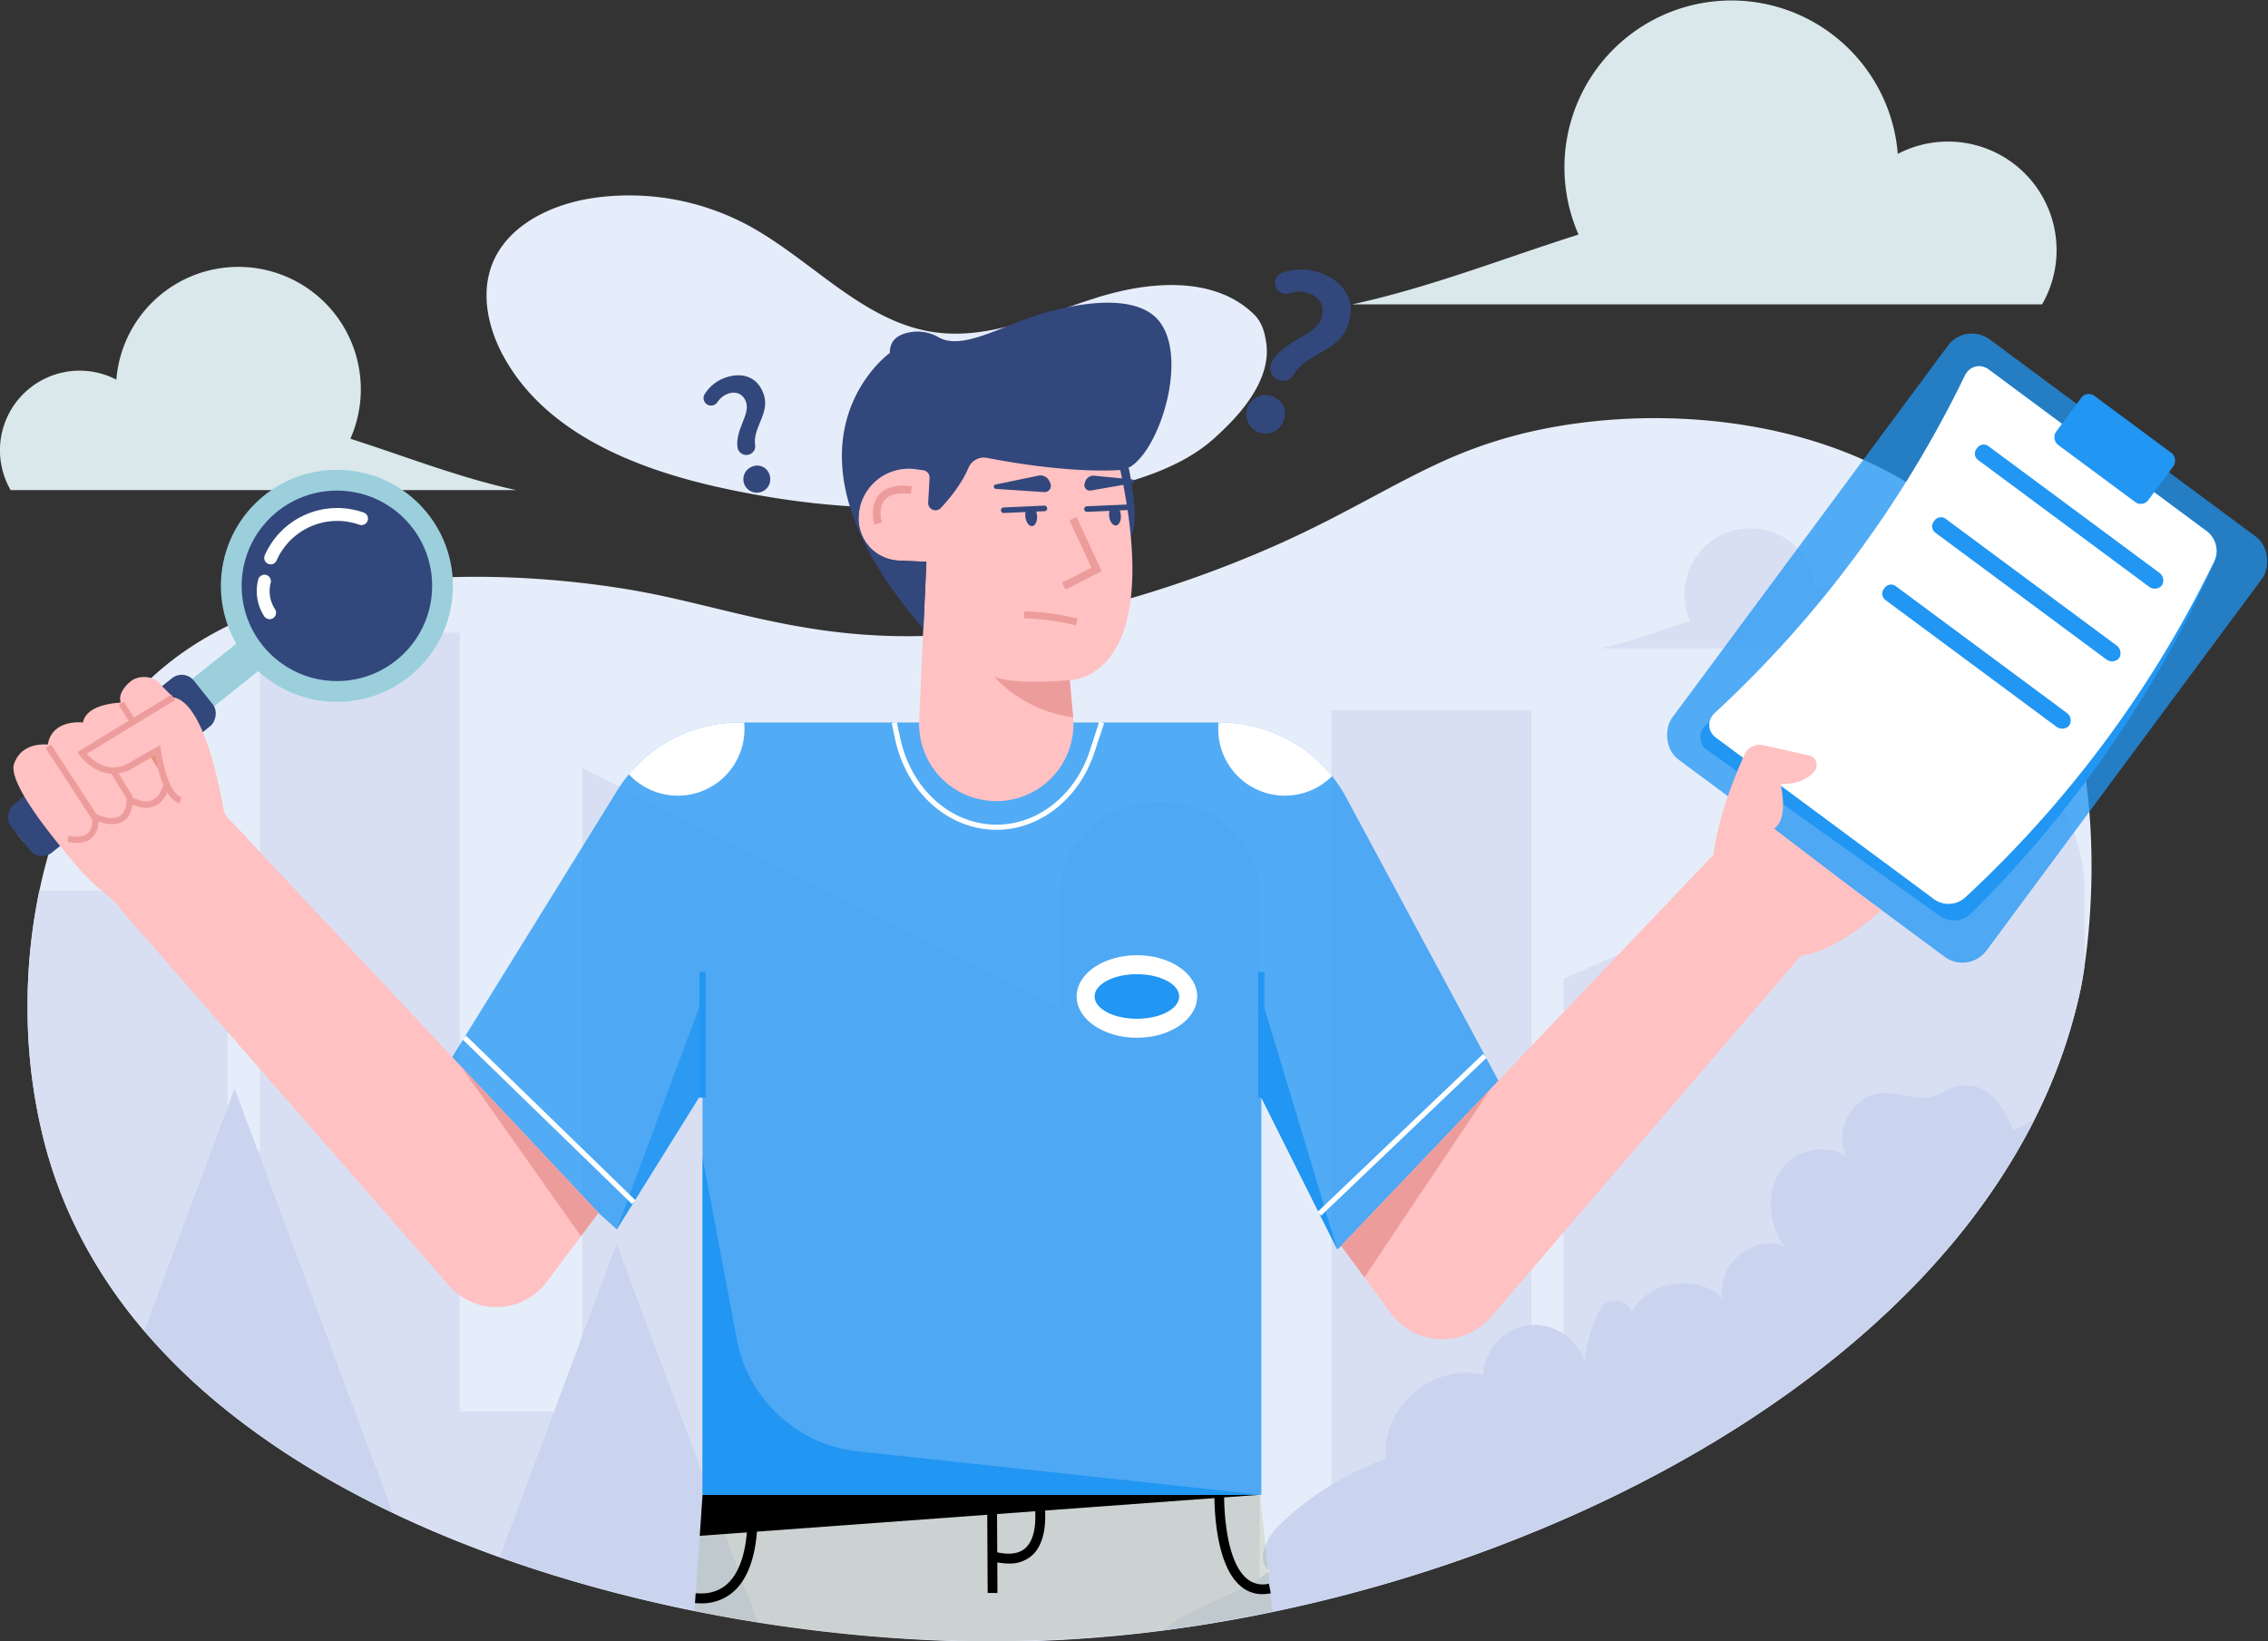 <svg xmlns="http://www.w3.org/2000/svg" viewBox="0 0 882.96 639.03"><rect x="0" y="0" width="882.96" height="639.03" fill="#333333" stroke="none"/><g id="Layer_2" data-name="Layer 2"><g id="File_not_Found" data-name="File not Found"><g id="File_not_Found-2" data-name="File not Found"><g id="Background"><path d="M811.53,376.24c-.72,4.92-1.33,8-1.48,8.68A208.78,208.78,0,0,1,792,436h0q-3.51,6.94-7.51,13.69a261.88,261.88,0,0,1-26.61,37q-9,10.57-19.28,20.5c-29.54,28.74-65.93,53.32-105.86,73.2q-11.25,5.61-22.86,10.7a574.26,574.26,0,0,1-75.46,27q-8,2.25-16,4.26c-9.29,2.34-18.62,4.44-27.93,6.29q-18.87,3.76-37.6,6.2c-16,2.08-31.8,3.4-47.32,4a538.62,538.62,0,0,1-55.58-.94c-9.49-.62-19.12-1.5-28.83-2.63H321q-12.91-1.49-26-3.56c-2.38-.38-4.76-.78-7.15-1.18-16.15-2.77-32.35-6.23-48.38-10.4-.29-.07-.58-.14-.87-.23l-.48-.12-1.35-.36c-14.28-3.78-28.39-8.13-42.19-13.07-9.71-3.47-19.27-7.24-28.6-11.31q-6.66-2.89-13.15-6-5.94-2.83-11.74-5.85c-22.81-11.84-43.79-25.69-61.92-41.65a231.74,231.74,0,0,1-23-23.27A191.36,191.36,0,0,1,29,476.78,172.87,172.87,0,0,1,19.94,454q-1.55-4.85-2.83-9.86a210.68,210.68,0,0,1-6.32-46.62q-.15-5.65,0-11.36a217.93,217.93,0,0,1,4.55-39.38C22.53,312.63,38.24,281,63.41,260c43.34-36.3,110.25-37.62,151.7-34.16,16.15,1.35,28.44,3.42,34,4.44,8.21,1.51,16.25,3.38,24.38,5.34,30.13,7.25,61.53,15.63,107.25,10.49,4.76-.54,21.35-2.54,51.72-11a449,449,0,0,0,66.31-23.71l2.85-1.3c2.43-1.13,4.77-2.24,7.06-3.35l1.74-.85c4.61-2.26,9-4.49,13.12-6.67h0L524,199l1.69-.89a.83.83,0,0,0,.16-.09c6.06-3.19,11.75-6.28,17.31-9.21l3.44-1.8c.8-.41,1.6-.83,2.4-1.23l1.64-.84h0c3.34-1.68,6.66-3.3,10-4.84,5.27-2.41,10.68-4.63,16.44-6.63,4.54-1.59,9.29-3,14.37-4.32,50.36-12.81,125.67-8.72,173.58,35.62,39,36.13,48.44,88.39,49.18,127.37A277.13,277.13,0,0,1,811.53,376.24Z" style="fill:#e6edfa"/><path d="M490.42,348.68V628.52a534,534,0,0,1-84.93,10.17c-73,2.67-163.6-10.73-239.5-43.79a390.51,390.51,0,0,1-36.86-18.36h0q-10.85-6.16-21-13-9.27-6.22-17.9-13c-3.77-3-7.45-6-11-9.17C51.74,517.22,30.81,488.23,19.94,454c-1-3.23-2-6.51-2.82-9.85a210.25,210.25,0,0,1-6.34-46.62V386.16a219.63,219.63,0,0,1,4.55-39.37H88.64V447.86h12.55V246.34H179V549.56h47.71V299.08L412.57,392V348.68A36.43,36.43,0,0,1,449,312.26h5A36.42,36.42,0,0,1,490.42,348.68Z" style="fill:#d8dff3"/><path d="M811.52,346.48v29.77c-.71,4.91-1.32,8-1.47,8.67-25.14,118.57-155.6,203.15-291.7,237.32V276.48H596.2V537.63h12.55V381l77.85-34.18v-.31a62.46,62.46,0,1,1,124.92,0Z" style="fill:#d8dff3"/><path d="M784.44,449.65a262.11,262.11,0,0,1-26.61,37V464.52c0-8.22,11.24-14.87,25.12-14.87Z" style="fill:#bdcfd3"/><path d="M295,631.56q-3.57-.57-7.15-1.18a559.7,559.7,0,0,1-93.27-24.17l45.49-122Z" style="fill:#cad4ef"/><path d="M152.85,588.9c-38.07-18.18-71.76-41.61-96.68-70.78l35.15-94.3Z" style="fill:#cad4ef"/><path d="M792,436c-2.34,4.64-4.84,9.19-7.51,13.69a262.11,262.11,0,0,1-26.61,37q-9,10.57-19.28,20.5C686,558.25,611.72,596.22,534.37,618q-8,2.24-16,4.26-13.94,3.5-27.94,6.29-18.86,3.75-37.59,6.2a50.25,50.25,0,0,1,5.72-4.08c11.53-7,25-10.73,35.64-19-5.52-4.21-1.16-13,3.82-17.83a116.31,116.31,0,0,1,41.59-25.93c-2.5-19.52,18.93-37.92,37.85-32.5.25-9.47,8-18.18,17.43-19.45a20.81,20.81,0,0,1,22,14.09,63.27,63.27,0,0,1,5.69-19.75c2.59-5.45,10.69-5,12.59.69l0,.12c6.28-12.63,26-15.56,35.68-5.3-3.38-12.57,11.76-25.68,23.72-20.55-5.74-8.42-7.29-20.19-1.88-28.83s18.56-12.07,26.44-5.6c-5.6-9.54,1.45-23.76,12.43-25.1,5.6-.68,11.16,1.48,16.8,1.63a15.45,15.45,0,0,0,8.29-2.22c6.25-3.95,14.42-3.36,19.4,2.09a40.6,40.6,0,0,1,7.76,13C786.62,438.86,789.31,437.4,792,436Z" style="fill:#cad4ef"/><path d="M281.92,190.17c-33.65-7.25-69.29-21.18-85.85-51.35-5.95-10.84-8.95-24.08-4.58-35.64,5.88-15.52,23.18-23.72,39.61-26.11a97.91,97.91,0,0,1,59.84,10.49c24.94,13.35,44.94,37.85,72.95,41.8,21.42,3,42.22-6.89,62.86-13.4s45.88-8.69,61.4,6.39c3.71,3.61,4.32,8.41,4.68,10.36,3,16.5-13.31,31.64-19.22,37.12-8.07,7.47-26.8,21.59-85.44,26.32C356.62,198.7,324.45,199.33,281.92,190.17Z" style="fill:#e6edfa"/><path d="M201,190.82H4.14a31,31,0,0,1,41.16-43,47.66,47.66,0,1,1,91.11,23C157.92,177.71,179,186.06,201,190.82Z" style="fill:#dae8eb"/><path d="M623.15,252.44h106a16.69,16.69,0,0,0-22.16-23.12,25.64,25.64,0,1,0-49,12.39C646.34,245.38,635,249.88,623.15,252.44Z" style="fill:#d8dff3"/><path d="M526.4,118.51H795a42.27,42.27,0,0,0-56.16-58.6,65,65,0,1,0-124.3,31.41C585.21,100.63,556.42,112,526.4,118.51Z" style="fill:#dae8eb"/></g><g id="Human"><g style="opacity:0.14"><path d="M495.28,627.37c-1.88.39-3.75.78-5.63,1.15h0c-1.57.32-3.14.62-4.71.92l-3.36.63c-1.35.25-2.71.5-4.06.73-1,.19-2,.36-2.95.52l-3.75.63-4.55.74-.44.06-4.4.67q-4.69.69-9.37,1.3-3,.39-6,.74l-5.3.6c-1,.12-2,.22-3,.31l-2.34.24-2.87.27c-1.28.13-2.57.24-3.85.34l-.77.07c-1.83.16-3.66.3-5.48.43l-.31,0c-1.7.12-3.4.24-5.1.34l-.87,0-4.33.24c-2.39.13-4.77.23-7.14.32q-9,.33-18.39.33l-5.3,0c-1.58,0-3.18,0-4.77-.07l-2,0-4.26-.11h-.21c-1.87,0-3.74-.12-5.62-.2q-5.14-.21-10.35-.51l-.59,0-1.76-.11c-1.46-.09-2.93-.18-4.4-.29l-4.06-.3q-3.44-.25-6.87-.57l-2.26-.2-2.66-.25-2-.2q-5.94-.6-11.92-1.32c-1.75-.21-3.5-.42-5.25-.65l-3.74-.5-3-.41c-3.69-.51-7.38-1.07-11.07-1.65h0l-3.54-.57-3.58-.6-3.45-.61q-3.52-.62-7.06-1.3c-1.15-.21-2.29-.43-3.43-.66-.92-.17-1.84-.35-2.75-.54h0l2-29.29h0l1.1-15.94h22.92l88.87,0H490.58v0l1.9,18.27,1.89,18.25v.12l.17,1.71h0Z" style="fill:#858300"/></g><polygon points="490.58 581.97 272.42 597.96 273.51 582.02 490.58 581.97"/><polygon points="384.51 620.21 388.32 620.23 388.12 581.93 384.31 581.91 384.51 620.21"/><path d="M392.66,608.75a13,13,0,0,0,9.38-3.4c7.51-7.18,4.16-23.05,4-23.72l-3.72.78c0,.14,3,14.45-2.94,20.16-2.64,2.52-6.87,3-12.57,1.46l-1,3.7A26.53,26.53,0,0,0,392.66,608.75Z"/><path d="M272.69,624.24a18.47,18.47,0,0,0,14-5.63c10.84-11.3,7.9-35.65,7.77-36.69l-3.82.43c0,.24,2.84,23.6-6.75,33.59-3.27,3.41-7.55,4.84-13.05,4.37l-.27,3.83C271.27,624.2,272,624.23,272.69,624.24Z"/><path d="M491.38,620.67a15.86,15.86,0,0,0,3.36-.35l-.77-3.73a9.56,9.56,0,0,1-8.6-2c-9.24-7.79-8.79-32.45-8.79-32.69l-3.78-.12c0,1.09-.48,26.76,10.16,35.73A12.77,12.77,0,0,0,491.38,620.67Z"/><path d="M589,431.26,520.6,486.43l-29.53-59.05V582H273.52V425.05l-33.41,53.61-67.6-61.38,67.82-109.56a55.75,55.75,0,0,1,47.42-26.41H475.08a55.73,55.73,0,0,1,43.49,20.87,55.17,55.17,0,0,1,5.63,8.5Z" style="fill:#2196f3;opacity:0.75"/><path d="M439.48,182.39s4.75,22,.61,26.34S419.56,170.68,439.48,182.39Z" style="fill:#32477b"/><path d="M377.73,156.54l56.18,16.77c22.71,92.05-17.47,91.48-17.47,91.48l1.33,14.27a30,30,0,0,1-31.25,32.82h0a30.06,30.06,0,0,1-28.68-31.36l2.77-61.76-10.78-.48h0a16.34,16.34,0,0,1-15.61-17.07h0a17.63,17.63,0,0,1,.16-1.77,19.53,19.53,0,0,1,22-16.72l5.65.77Z" style="fill:#ffc1c2"/><path d="M436.38,183h-.23c-19,1.09-41.7-2.74-51.93-4.74a6.51,6.51,0,0,0-7.18,3.89c-2.69,6.23-7.21,11.83-10.78,15.64a2.85,2.85,0,0,1-4.91-2.12l.54-9.57a2.85,2.85,0,0,0-2.46-3l-3-.42a19.54,19.54,0,0,0-22,16.71c-.08.59-.13,1.18-.16,1.78,0,.25,0,.49,0,.74a16.36,16.36,0,0,0,15.63,16.33l10.78.48-1.17,26.05c-62.78-71.92-13.07-107.37-13.07-107.37-.12-6.09,5-7.89,9.71-8.27a16.47,16.47,0,0,1,9.31,2.22c9.93,5.55,26.41-5.86,43.73-10.24,6.63-1.67,31-7.83,41.28,3C464.39,139,449.46,182.17,436.38,183Z" style="fill:#32477b"/><path d="M343.3,203.38c0-.06-1.57-5.56,1.18-8.79,1.83-2.14,5.23-2.92,10.14-2.31l.37-3c-6-.74-10.31.4-12.84,3.37-3.8,4.49-1.85,11.31-1.77,11.6Z" style="fill:#ed9c9c"/><polygon points="428.89 222.37 419.12 201.3 416.36 202.58 424.89 220.99 413.42 226.85 414.81 229.56 428.89 222.37" style="fill:#ed9c9c"/><path d="M431.81,200.9c.21,2.15,1.4,3.79,2.65,3.68s2.1-2,1.89-4.12a6,6,0,0,0-.25-1.25,4.41,4.41,0,0,0-.82-1.62,20.11,20.11,0,0,0-2.8,0,3.81,3.81,0,0,0-.61,1.59A6.7,6.7,0,0,0,431.81,200.9Z" style="fill:#32477b"/><path d="M386.92,189.64a.86.86,0,0,1,.67-1l16.72-3.46a3.82,3.82,0,0,1,4.26,2.21l.35.79a2.47,2.47,0,0,1,.19,1.14,2.44,2.44,0,0,1-2.59,2.27l-18.81-1.25A.87.87,0,0,1,386.92,189.64Z" style="fill:#32477b"/><path d="M441.56,187.49a.75.75,0,0,0-.67-.82L426,185.22a3.33,3.33,0,0,0-3.51,2.32l-.23.72a2.2,2.2,0,0,0-.07,1,2.13,2.13,0,0,0,2.48,1.72l16.26-2.84A.74.74,0,0,0,441.56,187.49Z" style="fill:#32477b"/><path d="M417.79,279.25A51.28,51.28,0,0,1,387,263.47c9,3.47,29.48,1.32,29.48,1.32Z" style="fill:#ed9c9c"/><path d="M513.89,106.2a22,22,0,0,0-14.72,0,4.17,4.17,0,0,0-2.32,5.92l0,.08a4.25,4.25,0,0,0,5.07,2,11.89,11.89,0,0,1,7.66,0c4.65,1.66,6.32,5.55,4.81,9.82-2.45,6.9-14,8.14-19.16,16.73a4.81,4.81,0,0,0-.71,2.54,4.93,4.93,0,0,0,3.29,4.66,4.85,4.85,0,0,0,5.86-2.08c4.81-8.39,17.41-8.83,21-19C528.22,117.1,523.33,109.54,513.89,106.2Zm-18.38,48.2a7.48,7.48,0,1,0,4.21,9.46A7.16,7.16,0,0,0,495.51,154.4Z" style="fill:#32477b"/><path d="M282.48,147a15.45,15.45,0,0,0-8.1,6.4,2.93,2.93,0,0,0,1.28,4.27l0,0a3,3,0,0,0,3.66-1.1,8.34,8.34,0,0,1,4.23-3.32c3.28-1.09,5.89.32,6.9,3.34,1.64,4.86-4.19,10.54-3.33,17.52a3.4,3.4,0,0,0,.71,1.71,3.45,3.45,0,0,0,3.83,1.14,3.39,3.39,0,0,0,2.33-3.68c-1-6.71,5.79-12.4,3.38-19.59C295.1,146.79,289.13,144.73,282.48,147Zm10.72,34.55a5.24,5.24,0,1,0,6.42,3.4A5,5,0,0,0,293.2,181.52Z" style="fill:#32477b"/><path d="M418.85,243.49l.67-2.66a97.16,97.16,0,0,0-10.42-2,95,95,0,0,0-10.4-.81l-.06,2.74a92.4,92.4,0,0,1,20.21,2.72Z" style="fill:#ed9c9c"/><path d="M423.07,199.29h.1l15.88-.71a1.08,1.08,0,1,0-.1-2.16l-15.87.7a1.09,1.09,0,0,0,0,2.17Z" style="fill:#32477b"/><path d="M399.19,201.15c.21,2.14,1.4,3.79,2.65,3.67s2.1-2,1.89-4.12a6.92,6.92,0,0,0-.25-1.25,4.52,4.52,0,0,0-.82-1.61,21.79,21.79,0,0,0-2.8,0,3.85,3.85,0,0,0-.61,1.6A5.88,5.88,0,0,0,399.19,201.15Z" style="fill:#32477b"/><path d="M390.76,199.73h.1l15.88-.7a1.09,1.09,0,0,0-.1-2.17l-15.88.71a1.08,1.08,0,0,0,0,2.16Z" style="fill:#32477b"/><polygon points="491.07 388.53 520.6 486.43 491.07 427.38 491.07 388.53" style="fill:#2196f3"/><polygon points="273.52 388.53 240.11 478.66 273.52 425.05 273.52 388.53" style="fill:#2196f3;opacity:0.75"/><rect x="489.86" y="378.43" width="2.42" height="48.95" style="fill:#2196f3"/><rect x="272.31" y="378.43" width="2.42" height="48.95" style="fill:#2196f3"/><path d="M233,472.2l-20.16,26.9a24.51,24.51,0,0,1-38.09,1.4l-128.25-147,40.94-36.4Z" style="fill:#ffc1c2"/><path d="M522.11,485.05l19.37,26.23a24.93,24.93,0,0,0,39,1.43L706.94,365.37,668.78,331Z" style="fill:#ffc1c2"/><rect x="689.68" y="150.56" width="152.29" height="203.57" rx="11.65" transform="translate(300.79 -406.37) rotate(36.54)" style="fill:#2196f3;opacity:0.75"/><path d="M755.32,356.7l-90.59-64.61a6.08,6.08,0,0,1-.54-9.81A454.55,454.55,0,0,0,764.94,146.33a6.07,6.07,0,0,1,9.43-2.42L859.49,207a9.72,9.72,0,0,1,2.93,11.31,455.19,455.19,0,0,1-95.24,137.5A9.61,9.61,0,0,1,755.32,356.7Z" style="fill:#2196f3"/><path d="M753.09,350.2l-85-62.95c-3.39-2.51-3.55-6.84-.43-9.73a439.94,439.94,0,0,0,97.23-131.19c1.85-3.82,6-4.93,9.43-2.42l84.94,63a9.67,9.67,0,0,1,2.83,11.51,439.73,439.73,0,0,1-97.22,131.19A9.67,9.67,0,0,1,753.09,350.2Z" style="fill:#fff"/><rect x="800.95" y="162.93" width="44.68" height="23.75" rx="3.59" transform="translate(265.92 -455.83) rotate(36.54)" style="fill:#2196f3"/><path d="M836.64,228.42l-66.59-49.35a3.08,3.08,0,0,1-.42-4.5h0a3.08,3.08,0,0,1,4.43-.91L840.65,223a3.68,3.68,0,0,1,1,4.92h0A3.66,3.66,0,0,1,836.64,228.42Z" style="fill:#2196f3"/><path d="M820,256.72l-66.59-49.35a3.07,3.07,0,0,1-.42-4.5h0a3.08,3.08,0,0,1,4.43-.91L824,251.31a3.67,3.67,0,0,1,1,4.92h0A3.65,3.65,0,0,1,820,256.72Z" style="fill:#2196f3"/><path d="M800.58,282.94,734,233.59a3.07,3.07,0,0,1-.42-4.5h0a3.08,3.08,0,0,1,4.43-.91l66.58,49.35a3.66,3.66,0,0,1,1,4.91h0A3.68,3.68,0,0,1,800.58,282.94Z" style="fill:#2196f3"/><path d="M732.54,354.36c-8.68,7.57-20.41,16.13-30.25,17.45C684.13,374.24,666.76,337,666.76,337s-.11-9.47,5.92-27c1.65-4.8,3.76-10.21,6.46-16.19a6.5,6.5,0,0,1,7.34-3.67l13.84,3.1,3.94.87a4,4,0,0,1,.64.2,3.81,3.81,0,0,1,1.54,5.87c-1.72,2.13-4.68,4.28-9.75,4.91a25,25,0,0,1-3.46.19s.34,1.46.61,3.55c.55,4.34.76,11.4-3.22,13.75l0,0,.08.06L722.65,347l3.42,2.59Z" style="fill:#ffc1c2"/><polygon points="580.36 423.85 531.18 497.33 522.11 485.05 580.36 423.85" style="fill:#ed9c9c"/><polygon points="179.4 415.08 226.16 481.31 232.99 472.2 179.4 415.08" style="fill:#ed9c9c"/><rect x="52.67" y="219.38" width="13.7" height="131.81" rx="5.51" transform="translate(245.34 60.78) rotate(51.4)" style="fill:#9bcfdc"/><rect x="31.64" y="252.49" width="23.89" height="91.03" rx="6.05" transform="translate(249.28 78.02) rotate(51.4)" style="fill:#32477b"/><circle cx="131.16" cy="228.09" r="45.17" style="fill:#9bcfdc"/><circle cx="131.16" cy="228.09" r="37.08" style="fill:#32477b"/><path d="M103.42,218.78a2.51,2.51,0,0,1-.34-2.59,30.82,30.82,0,0,1,38.5-16.63,2.51,2.51,0,1,1-1.67,4.74,25.81,25.81,0,0,0-32.23,13.92,2.51,2.51,0,0,1-3.31,1.29A2.4,2.4,0,0,1,103.42,218.78Z" style="fill:#fff"/><path d="M103.06,240.23l-.11-.15a17.94,17.94,0,0,1-2.39-14.55,2.51,2.51,0,0,1,4.8,1.48,12.83,12.83,0,0,0,1.74,10.23,2.51,2.51,0,0,1-4,3Z" style="fill:#fff"/><path d="M96.18,326.11l-6.51-6.36a9.69,9.69,0,0,1-2.79-5.29c-1.71-10-7.94-41.11-19.45-42.95l-4.67-4.67c-2-3.44-8-4.23-11.36-1.94-2.89,2-5.76,5.9-4.22,9.05l.13-.39s-13.63.15-15,7.74c0,0-12-1.51-13.7,8.59-1.64-.13-7-.33-10.62,3.33a12,12,0,0,0-2.48,4.06c-.61,1.82-2,8,18.84,33.25,5.24,6.36,8,9.62,11.94,13.33,4.75,4.41,6.87,5.47,10.76,9.94,1.72,2,11.19,10.65,11.19,10.65L69,377.51Z" style="fill:#ffc1c2"/><rect x="59.73" y="292.81" width="2.5" height="6.47" transform="translate(-145.29 75.11) rotate(-31.39)" style="fill:#e29474"/><path d="M62.87,312a8.26,8.26,0,0,1-2.67,1.86c-2.86,1.23-6.36.72-10.41-1.5l1.2-2.19c3.34,1.84,6.11,2.3,8.22,1.39,2.75-1.18,4-4.54,4.49-6.44l2.41.63A14.1,14.1,0,0,1,62.87,312Z" style="fill:#ed9c9c"/><path d="M69.85,312.84c-2.35-.88-4.39-3.21-6.08-6.91a40.42,40.42,0,0,1-2.32-6.82c-.51-2-.85-3.76-1.07-5l-7.69,4.38a15.25,15.25,0,0,1-9.21,2.78c-7.59-.38-12.4-7.08-12.6-7.36l-.78-1.09,36.68-22.36,1.3,2.13L33.77,293.5c1.56,1.73,5.13,5,9.83,5.26a12.91,12.91,0,0,0,7.78-2.4l11-6.26.23,1.86a61.22,61.22,0,0,0,1.29,6.54A37.73,37.73,0,0,0,66,304.89c1.41,3.09,3,5,4.68,5.61Z" style="fill:#ed9c9c"/><path d="M49.19,318.75a7.19,7.19,0,0,1-.76.68c-2.36,1.77-5.75,1.92-10.1.45a8.88,8.88,0,0,1-2.4,6.2c-2.1,2-5.36,2.58-9.69,1.67l.5-2.37c3.49.74,6,.39,7.51-1,2.21-2.11,1.59-6,1.58-6.05l-.35-2.13,2,.82c4.37,1.79,7.56,2,9.49.51,2.35-1.77,2.32-5.67,2.27-6.69L42.76,300.2l2.06-1.26L51.59,310l0,.27C51.64,310.53,52.17,315.7,49.19,318.75Z" style="fill:#ed9c9c"/><rect x="26.54" y="287.87" width="2.5" height="32.96" transform="translate(-161.61 64.5) rotate(-33.08)" style="fill:#ed9c9c"/><rect x="48.33" y="273.19" width="2.41" height="8.66" transform="translate(-137.41 66.52) rotate(-31.42)" style="fill:#ed9c9c"/><path d="M388,323.08c-18.9,0-35.18-14.6-39.57-35.51l-1.28-6.05,2-.41,1.27,6.05c4.2,20,19.67,33.92,37.62,33.92,16,0,30.5-11.48,36.17-28.57L427.94,281l1.89.63L426,293.14C420.08,311.05,404.78,323.08,388,323.08Z" style="fill:#fff"/><path d="M289.83,283.85a25.94,25.94,0,0,1-45,17.6,55.8,55.8,0,0,1,42.91-20.14h2C289.79,282.14,289.83,283,289.83,283.85Z" style="fill:#fff"/><path d="M518.57,302.18a25.94,25.94,0,0,1-44.29-18.33c0-.86,0-1.71.12-2.54h.68A55.73,55.73,0,0,1,518.57,302.18Z" style="fill:#fff"/><rect x="212.74" y="390.02" width="2" height="91.98" transform="translate(-247.91 285.43) rotate(-45.82)" style="fill:#fff"/><rect x="501.32" y="440.76" width="89.09" height="2" transform="translate(-154.03 498.96) rotate(-43.65)" style="fill:#fff"/><path d="M273.52,450.66l13.33,70.8a53.91,53.91,0,0,0,47.21,43.63l157,16.91H273.52Z" style="fill:#2196f3"/><ellipse cx="442.61" cy="387.97" rx="23.47" ry="16.07" style="fill:#fff"/><ellipse cx="442.61" cy="387.97" rx="16.47" ry="8.68" style="fill:#2196f3"/></g></g></g></g></svg>